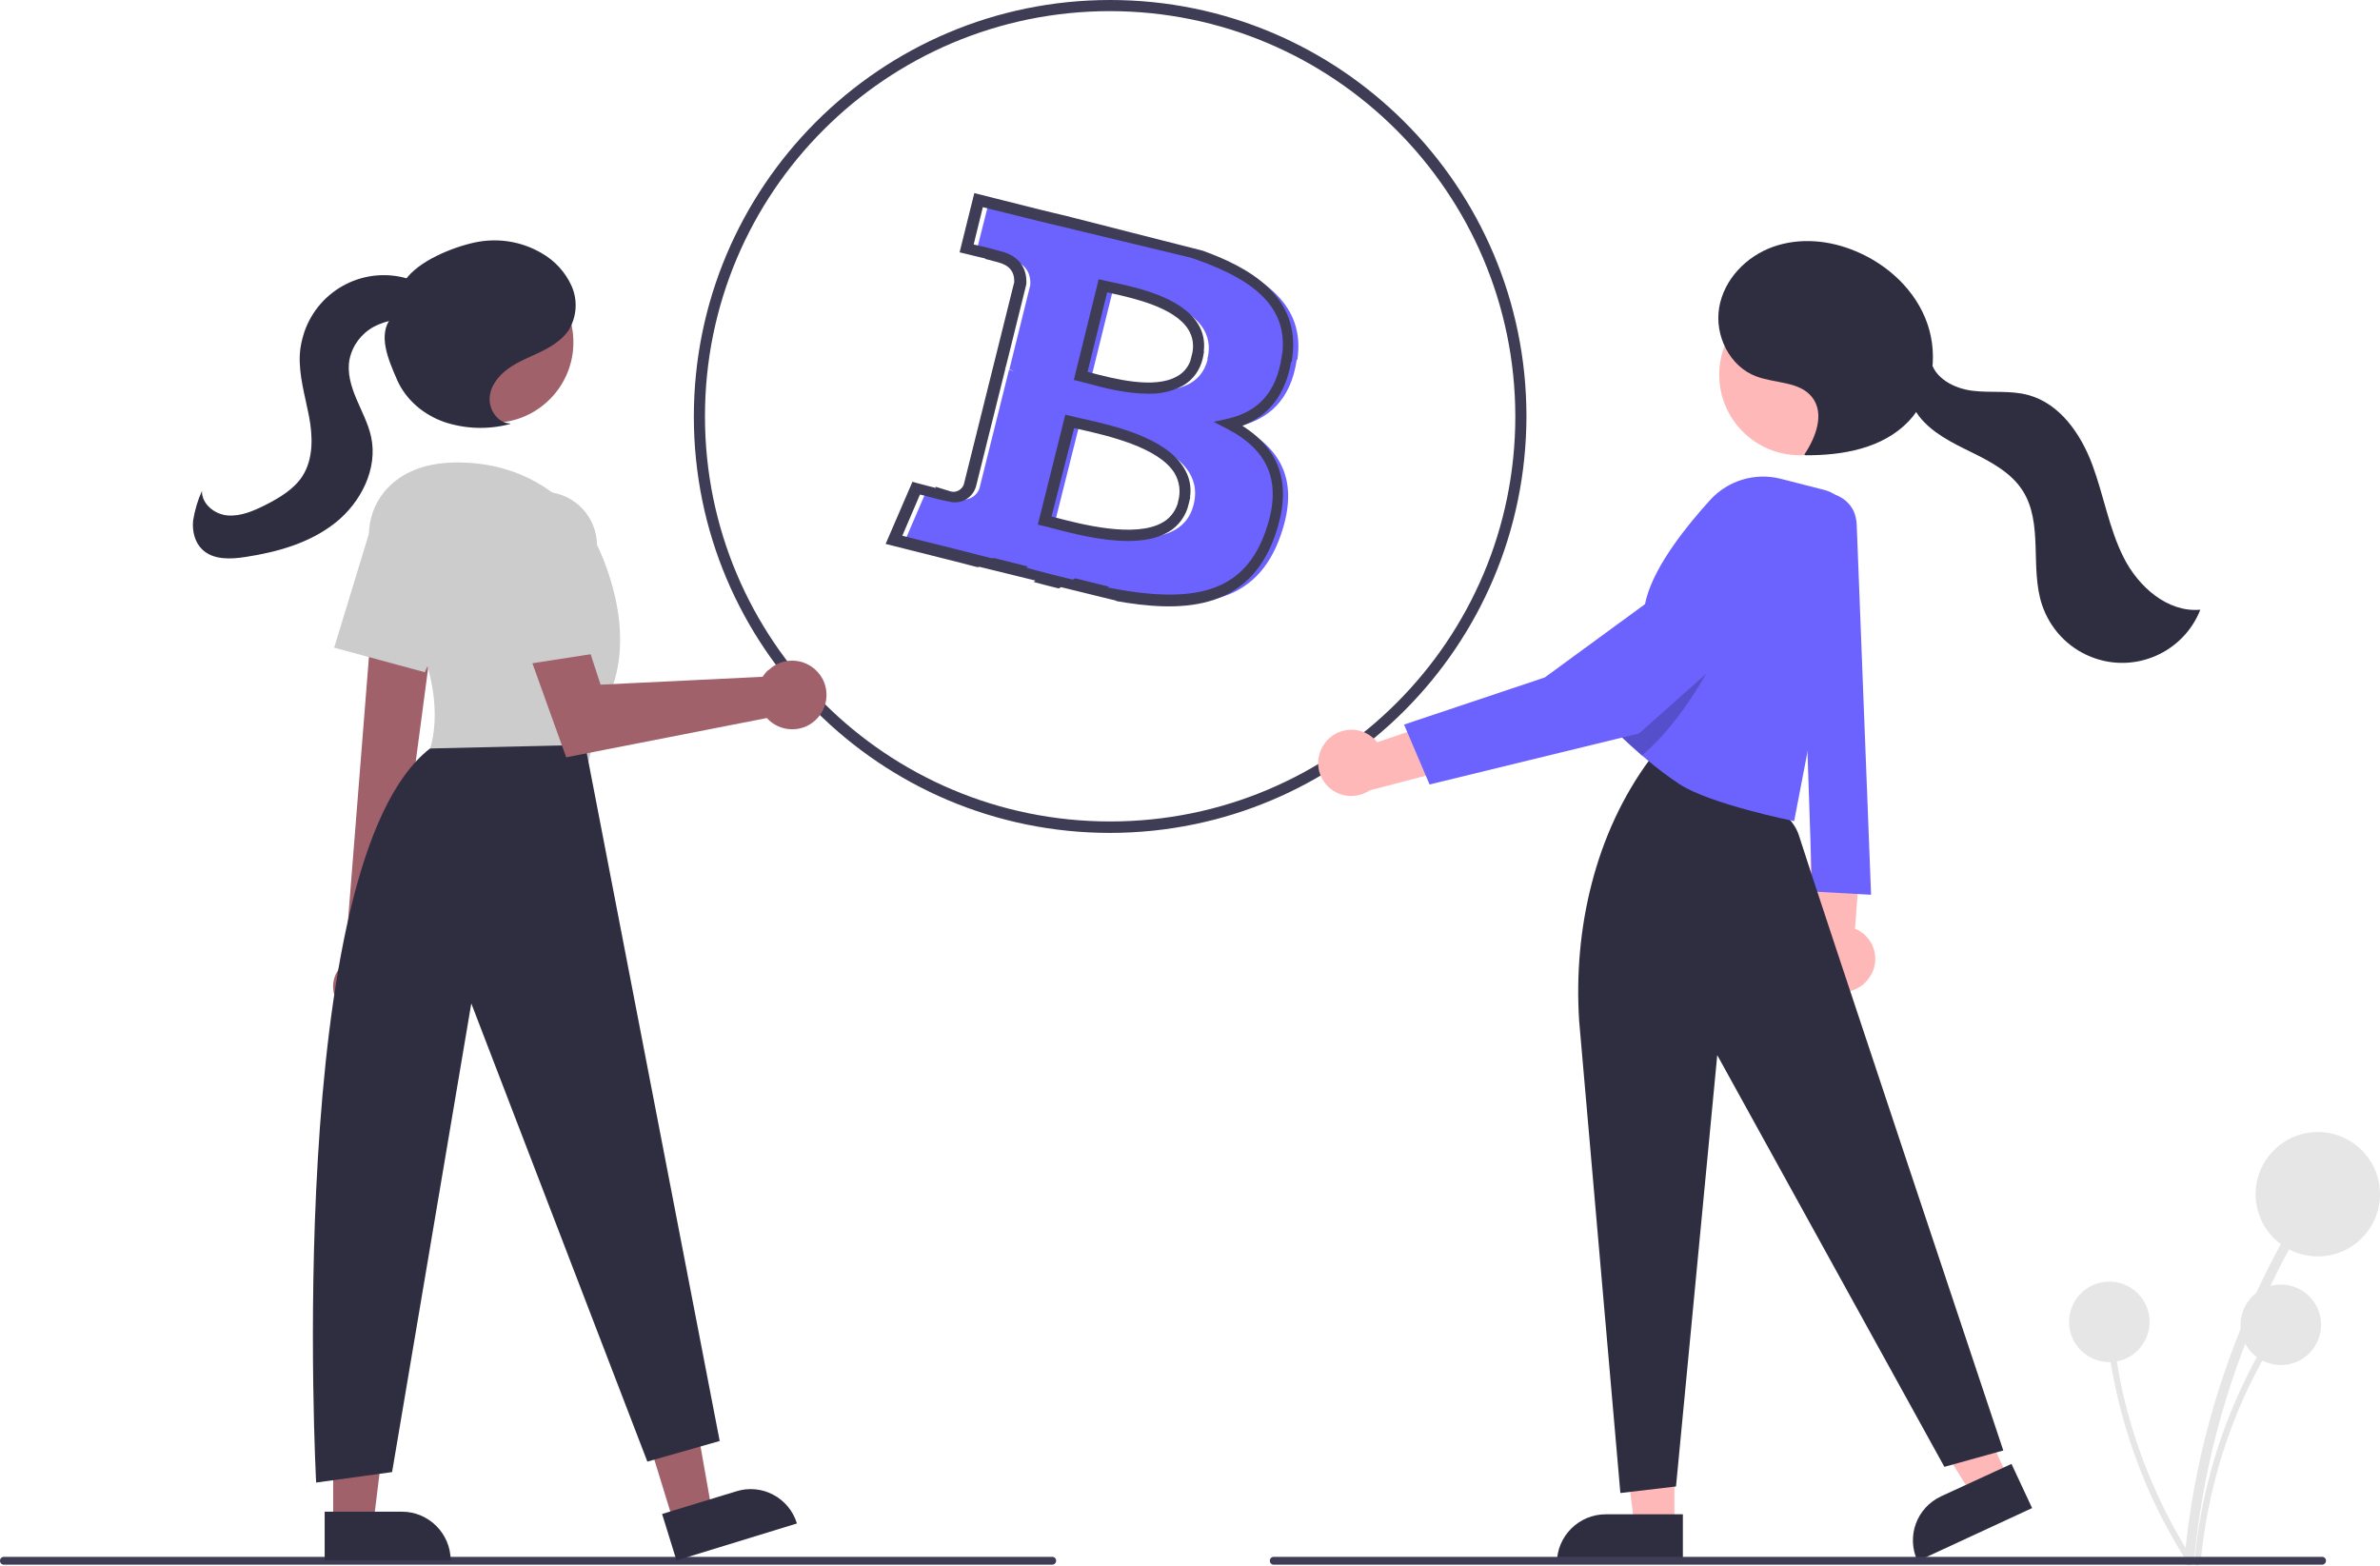 <?xml version="1.0" encoding="utf-8"?>
<!-- Generator: Adobe Illustrator 23.1.0, SVG Export Plug-In . SVG Version: 6.00 Build 0)  -->
<svg version="1.1" id="aac55e20-4295-4738-859e-026cde4431f5"
	 xmlns="http://www.w3.org/2000/svg" xmlns:xlink="http://www.w3.org/1999/xlink" x="0px" y="0px" viewBox="0 0 727.2 478.4"
	 style="enable-background:new 0 0 727.2 478.4;" xml:space="preserve">
<style type="text/css">
	.st0{fill:#6C63FF;}
	.st1{fill:#3F3D56;}
	.st2{fill:#FFB8B8;}
	.st3{fill:#E6E6E6;}
	.st4{fill:#2F2E41;}
	.st5{opacity:0.2;enable-background:new    ;}
	.st6{fill:#A0616A;}
	.st7{fill:#CCCCCC;}
</style>
<path class="st0" d="M329.9,68.7c-3-0.7-5.9-1.4-8.8-2.1l-19-4.7l-3.7,14.7c0,0,10,2.3,10,2.5c5.6,1.4,6.6,5.1,6.4,8l-6.4,25.8
	c0.5,0.1,1,0.3,1.4,0.5l-1.5-0.4l-9,36.1c-0.8,2.6-3.6,4.1-6.2,3.3c0,0,0,0,0,0h0c0.1,0.2-10-2.5-10-2.5l-6.8,15.8l17.9,4.5
	c3.4,0.8,6.6,1.7,9.8,2.5l0.6-0.1l13.8,3.4l-0.6,0.3c3.7,1,7.3,1.9,11,2.8l0.7-0.4l13.8,3.4l-0.6,0.1c23.5,4.4,41.2,2.6,48.6-18.6
	c6-17.1-0.3-27-12.7-33.4c9-2.1,15.8-8,17.6-20.2l0.2-0.1c2.5-16.7-10.2-25.7-27.6-31.7 M354.9,74.3c-3.6-0.9-7.3-1.7-11-2.6
	 M364.7,154.2c-4.2,17.1-33.1,7.9-42.4,5.5l7.6-30.3C339.2,131.7,369.2,136.3,364.7,154.2L364.7,154.2z M369,109.8
	c-3.9,15.6-27.9,7.6-35.6,5.7l6.8-27.5c7.8,1.9,32.8,5.5,28.7,21.8H369z"/>
<path class="st1" d="M339.2,254.5c-70.3,0-127.2-57-127.2-127.2S268.9,0,339.2,0s127.2,57,127.2,127.2
	C466.3,197.5,409.4,254.4,339.2,254.5z M339.2,3.4c-68.4,0-123.8,55.4-123.8,123.8s55.4,123.8,123.8,123.8S463,195.6,463,127.2l0,0
	C462.9,58.9,407.5,3.5,339.2,3.4z M367.5,76.6c13.5,4.9,30.2,13.6,27.3,33l-0.1,0.9l-0.2,0.1c-1.7,9.8-6.7,16.4-14.9,19.5
	c12,7.6,15.2,18.6,10,33.5c-8.2,23.5-29.2,23.5-48.9,20l0.6,0l-17.1-4.2l-0.7,0.4c-2.6-0.6-5.1-1.3-7.7-2l0.6-0.4l-17.1-4.2
	l-0.6,0.1c-0.7-0.2-1.3-0.3-2-0.5c-2-0.5-4-1.1-6.2-1.6l-19.9-5l8.2-19l1.4,0.4c2,0.5,4,1.1,5.8,1.5l-0.2-0.4l4.5,1.4
	c1.7,0.6,3.6-0.4,4.2-2.1c0,0,0,0,0,0l8.6-34.5l0,0l6.8-27.3c0.1-3.2-1.5-5.2-5.1-6.1l-3.8-1l0.1-0.1c-1.8-0.4-4.1-1-6.2-1.5
	l-1.7-0.4l4.5-18.1l20.7,5.2c2.3,0.6,4.7,1.1,7.1,1.7 M342.7,69.8c1,0.2,1.9,0.5,2.9,0.7c1.6,0.4,3.2,0.7,4.8,1.1 M328,70.1
	l-1.6-0.4c-3-0.7-6-1.4-8.8-2.1l-17.3-4.3l-2.8,11.4c2.8,0.6,5.6,1.3,8.4,2.1c5.2,1.3,7.9,4.9,7.7,9.7l0,0.3l-6,24.2l0,0l-0.4,1.5
	l-0.1,0l0,0.1l0.1,0l-9,36.1c-1.1,3.6-4.8,5.6-8.4,4.5c0,0-0.1,0-0.1,0l0,0c-1.3-0.2-3.7-0.8-8.6-2.1l-5.4,12.6l16,4
	c2.1,0.5,4.2,1.1,6.2,1.6c1.2,0.3,2.4,0.6,3.6,0.9l1.6,0.4l0.6-0.1l10.4,2.6l-0.6,0.3l1.7,0.5c3.6,1,7.3,1.9,10.9,2.8l1.7,0.4
	l0.7-0.4l10.5,2.6l-0.6,0.2l1.6,0.3c27,5.1,40.5,0,46.7-17.5c5.1-14.5,1.3-24.5-11.8-31.3l-4.1-2.1l4.5-1
	c9.4-2.2,14.7-8.3,16.3-18.8l0.1-0.9l0.1-0.1c1.5-13.1-6.7-22-26.6-28.9l-1.5-0.5 M353,75.7l-1.7-0.4c-2.1-0.5-4.3-1-6.4-1.5
	c-1.5-0.4-3.1-0.7-4.6-1.1l-1.7-0.4 M344.6,165.3c-8.3,0-17.3-2.4-23.1-3.9c-1-0.3-1.9-0.5-2.7-0.7l-1.7-0.4l8.4-33.6l1.7,0.4
	c0.9,0.2,2.1,0.5,3.4,0.8c9.5,2.1,25.4,5.7,31.1,15c1.7,2.7,2.4,5.8,1.9,9h0.1l-0.5,2.1c-0.8,3.6-3.1,6.8-6.3,8.6
	C353.5,164.6,349.2,165.3,344.6,165.3L344.6,165.3z M321.3,157.8c0.3,0.1,0.7,0.2,1.1,0.3c8,2.1,24.5,6.4,32.9,1.5
	c2.1-1.2,3.7-3.2,4.5-5.6l0.2-0.9c0.8-2.9,0.4-5.9-1.1-8.5c-4.9-8-20.6-11.5-28.9-13.4c-0.6-0.1-1.2-0.3-1.8-0.4L321.3,157.8z
	 M350.8,120.3c-6.8,0-14-1.9-18.7-3.2c-0.9-0.2-1.6-0.4-2.3-0.6l-1.7-0.4l7.6-30.8l1.7,0.4c0.8,0.2,1.7,0.4,2.8,0.6
	c7.8,1.7,20.8,4.6,25.8,12.6c1.6,2.5,2.2,5.5,1.8,8.5h0.1l-0.4,2.1c-0.8,3.5-2.9,6.5-6,8.3C358.2,119.6,354.5,120.4,350.8,120.3
	L350.8,120.3z M332.3,113.6c0.2,0.1,0.5,0.1,0.7,0.2c6.9,1.8,19.8,5.3,26.8,1.1c1.8-1,3.2-2.7,3.9-4.6l0.4-1.6c0.8-2.7,0.5-5.6-1-8
	c-4.2-6.8-16.8-9.6-23.6-11.1c-0.4-0.1-0.8-0.2-1.2-0.3L332.3,113.6z"/>
<path class="st2" d="M404.7,227.2c3.2-4.5,9.5-5.6,14-2.4c0.8,0.6,1.5,1.2,2.1,2l33.8-11.5l-4.7,18l-31.4,8.2
	c-4.6,3.1-10.9,1.9-14-2.7C402.1,235.3,402.2,230.7,404.7,227.2L404.7,227.2z"/>
<path class="st3" d="M670.4,476.9c2.5-26.9,9.4-53.1,20.4-77.7c3.1-6.9,6.4-13.6,10.1-20.1c0.9-1.7-1.6-3.2-2.6-1.5
	c-13.4,23.9-22.8,49.8-27.8,76.7c-1.4,7.5-2.4,15.1-3.1,22.7C667.3,478.8,670.3,478.8,670.4,476.9L670.4,476.9z"/>
<circle class="st3" cx="708.2" cy="364.9" r="19"/>
<path class="st3" d="M672.4,477.4c1.6-17.4,6.1-34.5,13.2-50.4c2-4.4,4.2-8.8,6.6-13c0.3-0.5,0.1-1.1-0.4-1.3
	c-0.5-0.2-1-0.1-1.3,0.3c-8.7,15.5-14.8,32.3-18,49.7c-0.9,4.9-1.6,9.8-2,14.7C670.3,478.7,672.3,478.7,672.4,477.4L672.4,477.4z"/>
<circle class="st3" cx="696.9" cy="404.8" r="12.3"/>
<path class="st3" d="M669.9,476.3c-9.4-14.7-16.4-30.9-20.6-47.9c-1.2-4.7-2.1-9.5-2.8-14.3c-0.1-0.5-0.6-0.9-1.1-0.8
	c-0.5,0.1-0.9,0.5-0.8,1.1c2.7,17.5,8.2,34.5,16.4,50.3c2.3,4.4,4.8,8.7,7.5,12.9C669.1,478.5,670.6,477.3,669.9,476.3L669.9,476.3z
	"/>
<circle class="st3" cx="644.5" cy="403.9" r="12.3"/>
<path class="st2" d="M571.3,298.5c3.1-4.6,1.8-10.9-2.9-13.9c-0.5-0.3-1-0.6-1.6-0.8l2.6-35.6l-16.2,9.1l0,32.5
	c-1.9,5.3,0.9,11,6.2,12.9C563.9,304.1,568.8,302.4,571.3,298.5L571.3,298.5z"/>
<path class="st0" d="M567.3,160l4.4,113.4l-18-1l-4-119l3.8-1.8c4.8-2.3,10.6-0.2,12.9,4.6C566.9,157.4,567.2,158.7,567.3,160z"/>
<polygon class="st2" points="511.6,466.2 499.4,466.2 493.5,418.9 511.6,418.9 "/>
<path class="st4" d="M490.6,462.7h23.6l0,0v14.9l0,0h-38.5l0,0l0,0C475.7,469.4,482.4,462.7,490.6,462.7L490.6,462.7z"/>
<polygon class="st2" points="613.6,451.6 602.5,456.7 577.3,416.3 593.7,408.7 "/>
<path class="st4" d="M593.1,457.2l21.5-9.9l0,0l6.3,13.5l0,0l-35,16.2l0,0l0,0C582.4,469.5,585.6,460.7,593.1,457.2z"/>
<path class="st4" d="M482.5,311.9l12.6,144.3l17-2l12.6-131.8l69.4,125.8l18-5c0,0-57.9-173.3-62.4-187.8c-4.9-15.9-44-22-44-22
	l-1.5-1.5C487.4,254.5,480.7,283.8,482.5,311.9z"/>
<circle class="st2" cx="549.9" cy="114.5" r="24.6"/>
<path class="st0" d="M565.3,161.9l-17.1,89c0,0-25.9-5.2-35.2-11.4c-3.7-2.5-7-5-9.8-7.4c-0.5-0.5-1.1-0.9-1.6-1.3
	c-4.6-4-7.5-6.9-7.5-6.9s1.5-7.2,3.3-15.8c2-9.6,4.5-20.9,5.7-25.5c2.8-10.1,12.2-21.9,19.5-29.9c5.4-5.9,13.7-8.4,21.5-6.4
	l13.3,3.4C562.9,151.1,566.3,156.5,565.3,161.9z"/>
<path class="st5" d="M524,200.8c0,0-9.2,19.1-22.3,30c-4.6-4-7.5-6.9-7.5-6.9s1.5-7.2,3.3-15.8C508.5,202.2,519.9,198.6,524,200.8z"
	/>
<path class="st0" d="M540.3,165.9c-0.9-0.5-1.9-0.8-2.8-1.1c-4.1-1.1-8.4-0.1-11.5,2.7l-54,39.5L429,221.4l7.8,18.3l64-15.6
	l42.4-37.7c5.1-4.9,5.3-12.9,0.4-18C542.6,167.3,541.5,166.5,540.3,165.9z"/>
<path class="st4" d="M551.3,138.9c3.5-5.2,6.3-12.5,2.4-17.5c-3.8-4.9-11.3-4.2-17.1-6.4c-8.1-3-12.8-12.5-11.3-21.1
	s8.3-15.6,16.5-18.5s17.3-2,25.3,1.4c9.8,4.1,18.3,12,21.8,22.1s1.6,22.1-5.7,29.8c-7.9,8.3-20.2,10.5-31.6,10.4"/>
<path class="st4" d="M589.9,109.9c1,5.6,7.1,8.8,12.8,9.5s11.5-0.2,17,1.3c9.7,2.6,16.1,11.9,19.6,21.3s5.1,19.5,9.6,28.4
	s13.4,16.8,23.4,15.9c-5.2,13.2-20.2,19.7-33.4,14.4c-7.1-2.8-12.6-8.7-15-16c-3.7-11.3,0.5-24.8-5.9-34.8
	c-3.5-5.5-9.7-8.8-15.6-11.7s-12.1-5.9-16.1-11.1c-4-5.3-4.8-13.6,0.1-18"/>
<path class="st1" d="M709.5,478.1H389.2c-0.7,0-1.2-0.5-1.2-1.2s0.5-1.2,1.2-1.2c0,0,0,0,0,0h320.3c0.7,0,1.2,0.5,1.2,1.2
	S710.1,478.1,709.5,478.1C709.5,478.1,709.5,478.1,709.5,478.1z"/>
<path class="st1" d="M321.5,478.1H1.2c-0.7,0-1.2-0.5-1.2-1.2c0-0.7,0.5-1.2,1.2-1.2c0,0,0,0,0,0h320.3c0.7,0,1.2,0.5,1.2,1.2
	C322.7,477.6,322.1,478.1,321.5,478.1z"/>
<polygon class="st6" points="205.8,465.1 217.5,461.5 209.2,414.6 191.9,419.9 "/>
<path class="st4" d="M243.5,465.5l-36.8,11.3l0,0l-4.4-14.2l0,0l22.6-6.9C232.7,453.2,241.1,457.6,243.5,465.5L243.5,465.5
	L243.5,465.5z"/>
<polygon class="st6" points="101.8,465.4 114.1,465.4 119.9,418.1 101.8,418.1 "/>
<path class="st4" d="M137.7,476.8l-38.5,0l0,0l0-14.9l0,0l23.6,0C131,461.9,137.7,468.6,137.7,476.8L137.7,476.8L137.7,476.8z"/>
<path class="st6" d="M104.9,308.3c-3.8-3.3-4.2-9.1-0.8-12.9c0.4-0.4,0.7-0.8,1.2-1.1l9.5-119.7l19.3,4.8l-15.5,116.8
	c2.9,4.2,1.9,9.9-2.3,12.8C112.8,311.4,108.1,311.2,104.9,308.3z"/>
<circle class="st6" cx="150.6" cy="104.6" r="24.6"/>
<path class="st7" d="M117.1,177c-5.8-8-6-19,0.3-26.7c4.1-5,11-9,22.4-9c30.5,0,42.1,24.2,42.1,24.2s12.6,23.2,5.3,44.2
	s-7.4,23.2-7.4,23.2l-48.4-4.2C131.4,228.7,139.5,207.8,117.1,177z"/>
<path class="st7" d="M102.1,197.9l10.4-34.1c2.6-8.6,11.8-13.5,20.4-10.8c0.9,0.3,1.8,0.7,2.7,1.1l0,0c7.7,4,10.9,13.2,7.5,21.1
	l-13.3,30.2L102.1,197.9z"/>
<path class="st4" d="M178.8,227.6l41.1,212.7l-22.1,6.3L144,306.6l-24.2,143.2L96.6,453c0,0-10.2-189.5,34.8-224.3L178.8,227.6z"/>
<path class="st6" d="M234,205.5c-0.4,0.4-0.7,0.9-1,1.3l-49.5,2.4l-9.5-29.1l-16.6,7.9l15.6,43.4l61.3-12c3.9,4.3,10.6,4.6,14.8,0.7
	c4.3-3.9,4.6-10.6,0.7-14.8c-3.9-4.3-10.6-4.6-14.8-0.7C234.5,204.9,234.2,205.2,234,205.5L234,205.5z"/>
<path class="st7" d="M149.9,168.5c-1.1-9,5.4-17.1,14.3-18.1c1-0.1,2-0.1,2.9-0.1l0,0c8.6,0.6,15.3,7.7,15.3,16.3v33l-28.4,4.4
	L149.9,168.5z"/>
<path class="st4" d="M156,129.4c-3.7,0-6.5-3.9-6.4-7.6s2.6-6.9,5.6-9.1s6.5-3.5,9.8-5.1s6.6-3.6,8.7-6.6c2.5-4.1,2.9-9.1,1-13.5
	c-1.9-4.3-5.2-7.9-9.3-10.2c-6.2-3.6-13.4-4.7-20.4-3.2c-6.9,1.5-17.2,5.7-21.2,11.5L119.6,97c-4.3,5.2-1,12.8,1.7,19
	s8.2,10.8,14.6,13c6.4,2.1,13.3,2.3,19.8,0.6"/>
<path class="st4" d="M133.6,91.2c-1.8-2.9-4.9-4.7-8.2-5.8c-13.5-4.5-28,2.8-32.5,16.3c-0.7,2.2-1.2,4.5-1.3,6.7
	c-0.3,6.3,1.6,12.5,2.8,18.7c1.2,6.2,1.4,13.1-2,18.4c-2.6,4-7,6.6-11.3,8.8c-3.6,1.8-7.5,3.5-11.5,3.2s-8-3.5-7.9-7.5
	c-1.3,2.9-2.2,5.9-2.7,9.1c-0.3,3.2,0.5,6.6,2.8,8.8c3.3,3.2,8.6,3,13.1,2.3c9.9-1.5,19.8-4.3,27.6-10.5s13-16.5,10.9-26.2
	c-0.9-4.1-2.9-7.8-4.5-11.6s-2.9-8-2.1-12.1c0.9-4.3,3.6-7.9,7.5-10c3.8-2,8.3-2.7,12.5-1.9c2.8,0.5,6.3,1.2,8-1.1
	c0.9-1.5,0.9-3.4-0.1-4.8c-1-1.4-2.2-2.6-3.6-3.6"/>
</svg>
